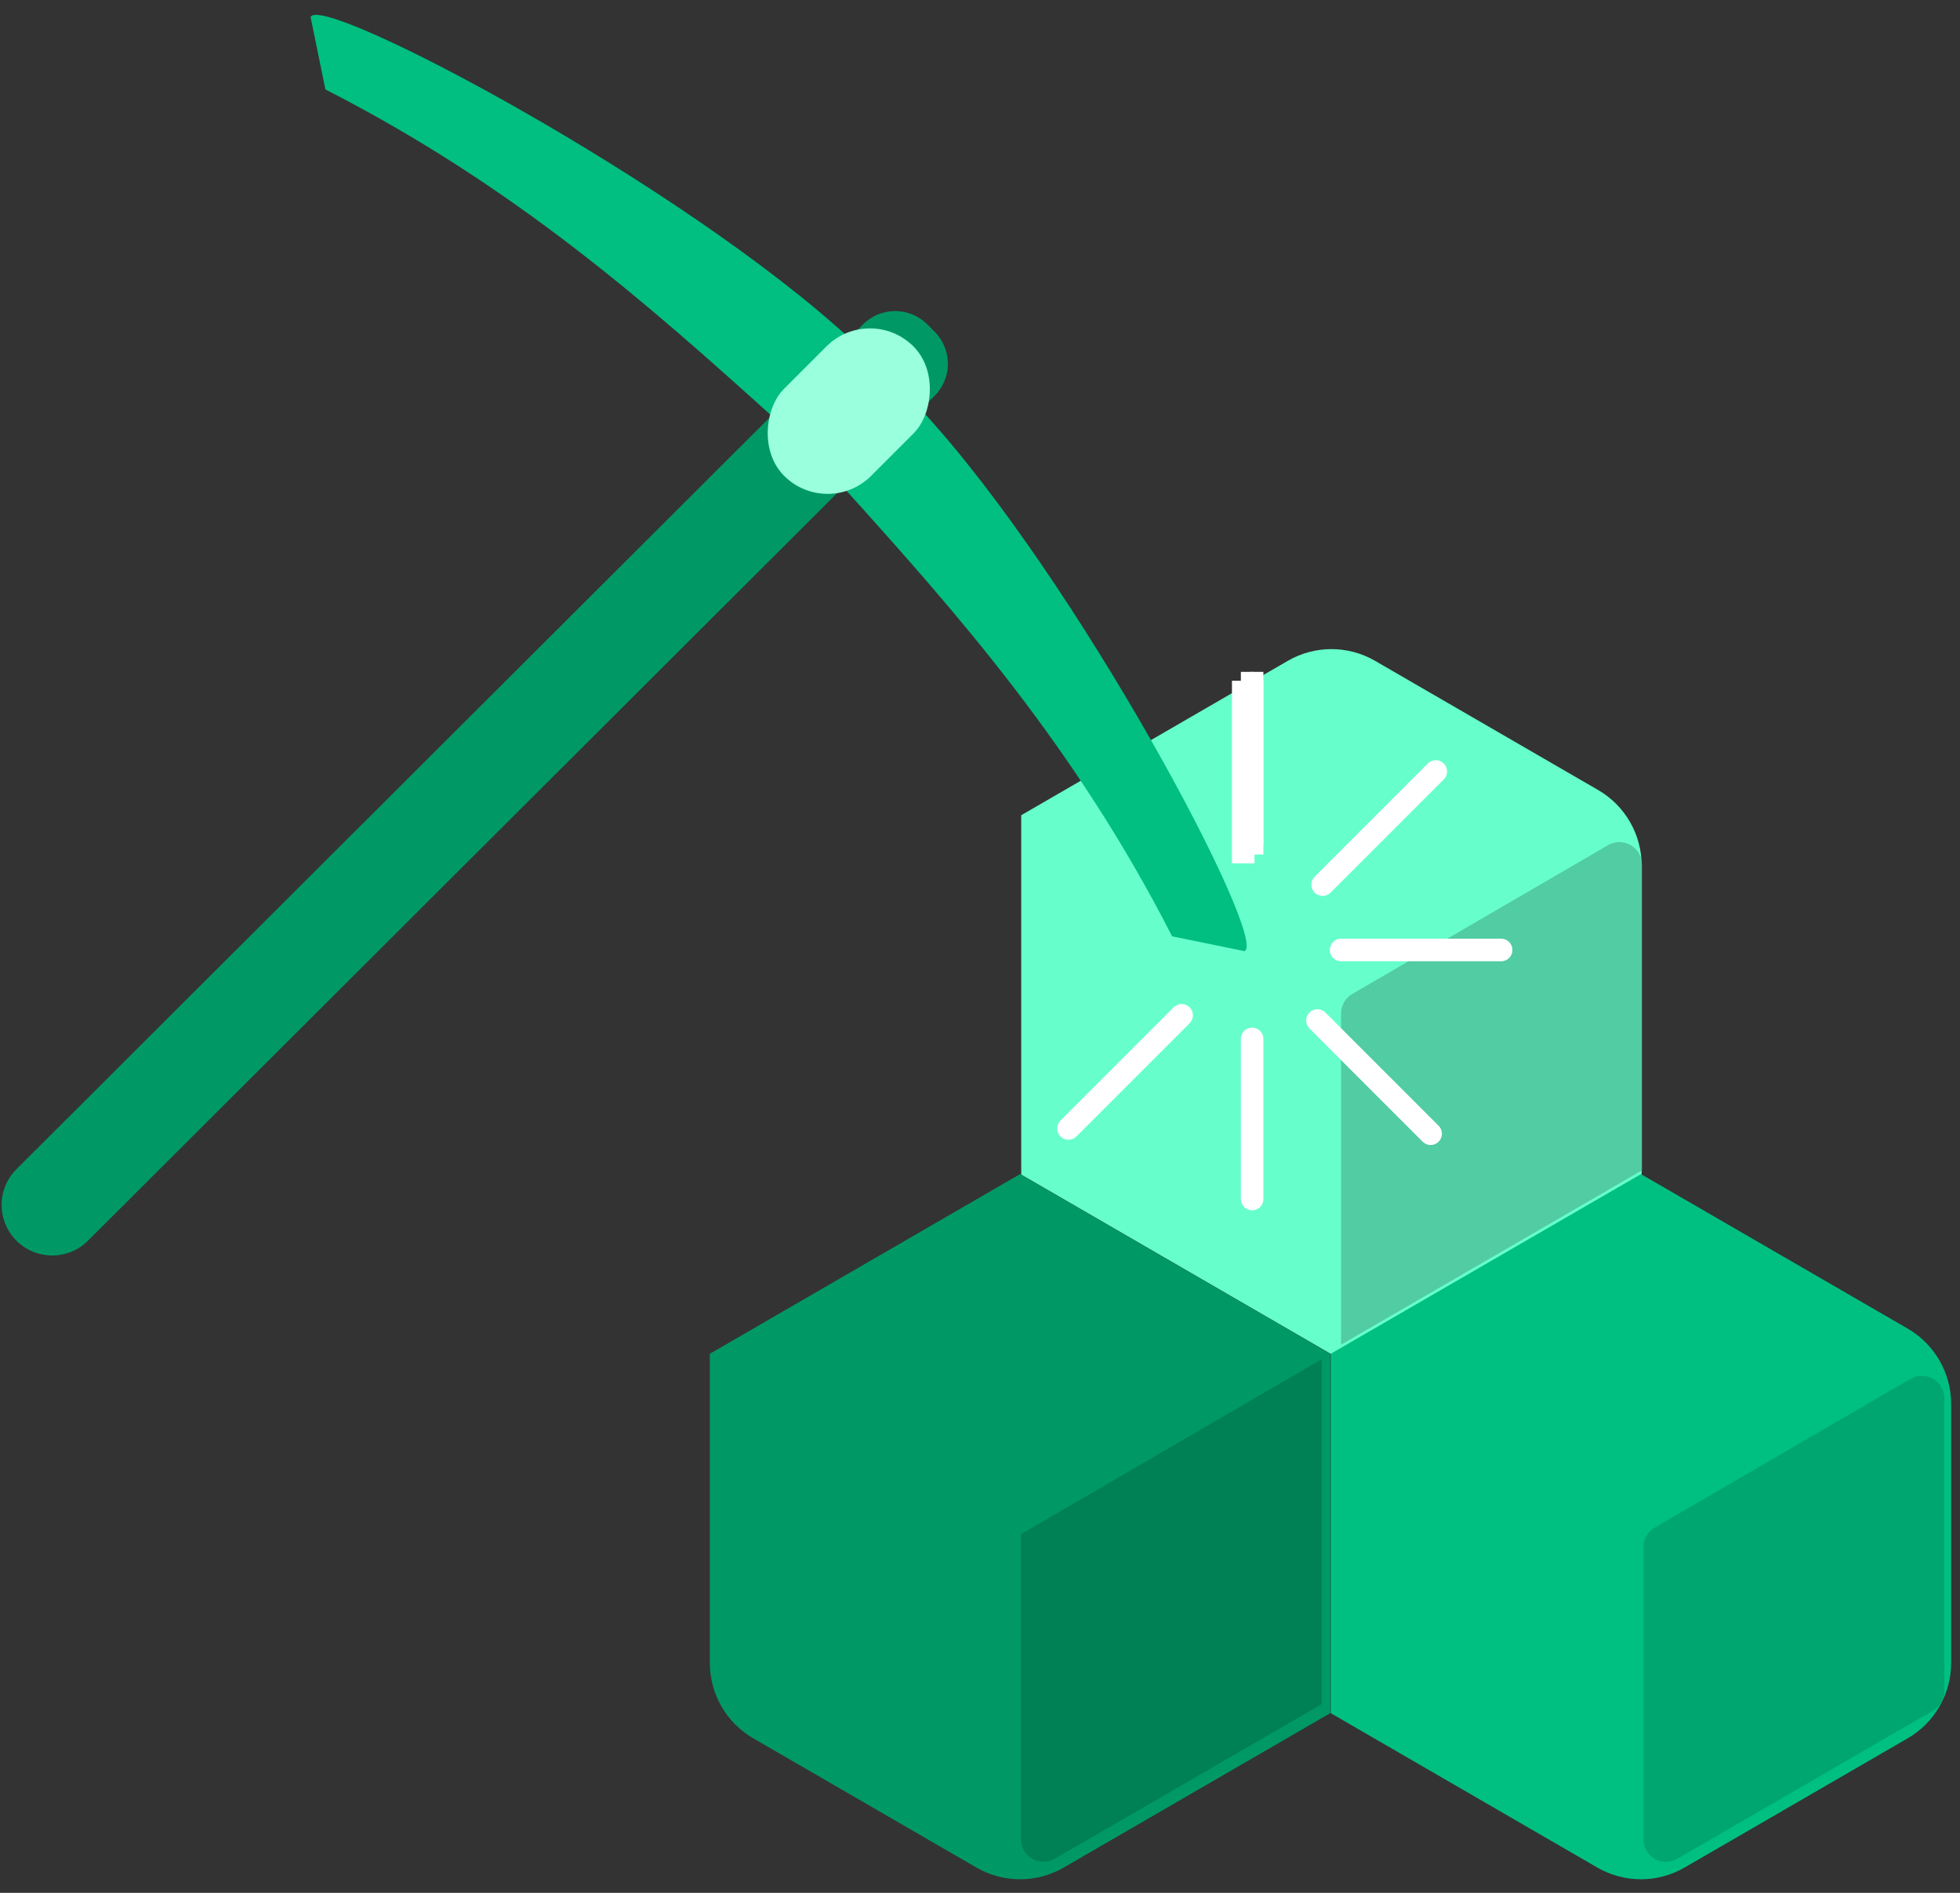 <?xml version="1.0" encoding="UTF-8"?>
<svg width="87px" height="84px" viewBox="0 0 87 84" version="1.1" xmlns="http://www.w3.org/2000/svg" xmlns:xlink="http://www.w3.org/1999/xlink">
    <rect x="0" y="0" width="87" height="84" fill="#333333" stroke="none"/>
    <!-- Generator: Sketch 50.2 (55047) - http://www.bohemiancoding.com/sketch -->
    <title>Group 19</title>
    <desc>Created with Sketch.</desc>
    <defs>
        <path d="M16.152,0.257 L29.922,8.231 L29.922,24.179 L18.09,31.03 C16.892,31.724 15.413,31.724 14.215,31.03 L4.312,25.296 C3.118,24.604 2.383,23.329 2.383,21.95 L2.383,8.231 L16.152,0.257 Z" id="path-1"></path>
        <path d="M16.469,0.473 L28.309,7.33 C29.503,8.021 30.238,9.297 30.238,10.676 L30.238,22.165 C30.238,23.545 29.503,24.82 28.309,25.512 L18.406,31.246 C17.208,31.94 15.73,31.94 14.531,31.246 L2.699,24.395 L2.699,8.447 L16.469,0.473 Z" id="path-3"></path>
    </defs>
    <g id="Page-1" stroke="none" stroke-width="1" fill="none" fill-rule="evenodd">
        <g id="Cryptomining" transform="translate(-157, -31)">
            <g id="Group-19" transform="translate(136, 25)">
                <g id="Group-13" transform="translate(49.737, 33.947)">
                    <g id="hexagons">
                        <g id="Path-10-Copy-2-+-Path-10-Copy-3-Mask" transform="translate(14.211, 0)">
                            <mask id="mask-2" fill="white">
                                <use xlink:href="#path-1"></use>
                            </mask>
                            <use id="Mask" fill="#66FFCC" transform="translate(16.152, 16.205) rotate(-180) translate(-16.152, -16.205) " xlink:href="#path-1"></use>
                        </g>
                        <path d="M16.541,24.157 L30.31,32.131 L30.31,48.079 L18.479,54.93 C17.28,55.625 15.802,55.625 14.603,54.93 L4.7,49.196 C3.506,48.505 2.771,47.229 2.771,45.85 L2.771,32.131 L16.541,24.157 Z" id="Polygon" fill="#009966"></path>
                        <g id="Path-10-Copy-4-+-Path-10-Copy-5-Mask" transform="translate(27.632, 23.684)">
                            <mask id="mask-4" fill="white">
                                <use xlink:href="#path-3"></use>
                            </mask>
                            <use id="Mask" fill="#00C081" xlink:href="#path-3"></use>
                        </g>
                    </g>
                    <path d="M44.708,39.847 L56.063,33.243 C56.54,32.965 57.152,33.127 57.43,33.604 C57.519,33.757 57.565,33.93 57.565,34.107 L57.565,47.1 C57.565,47.457 57.375,47.787 57.067,47.966 L45.712,54.543 C45.234,54.82 44.622,54.657 44.345,54.179 C44.257,54.027 44.211,53.854 44.211,53.678 L44.211,40.712 C44.211,40.356 44.4,40.027 44.708,39.847 Z" id="Path-11-Copy-3" fill="#00A66F"></path>
                    <path d="M31.287,16.163 L42.642,9.558 C43.119,9.281 43.731,9.443 44.009,9.92 C44.098,10.073 44.144,10.246 44.144,10.423 L44.144,23.993 L30.789,31.729 L30.789,17.028 C30.789,16.672 30.979,16.342 31.287,16.163 Z" id="Path-11-Copy-6" fill="#52CCA3"></path>
                    <path d="M16.579,40.137 L29.934,32.368 L29.934,47.677 L18.08,54.543 C17.602,54.82 16.99,54.657 16.714,54.179 C16.625,54.027 16.579,53.854 16.579,53.678 L16.579,40.137 Z" id="Path-11-Copy-4" fill="#008055"></path>
                </g>
                <g id="Group-5">
                    <g id="pickaxe" transform="translate(42.045, 41.197) rotate(-315) translate(-42.045, -41.197) translate(12.44, 12.262)">
                        <path d="M31.595,2.874 C41.9,3.267 59.222,8.626 58.741,9.716 L56.007,11.521 C46.992,8.606 39.138,8.134 31.595,7.749 L31.595,2.874 Z M27.268,2.874 L27.268,7.749 C19.725,8.134 11.87,8.606 2.855,11.521 L0.121,9.716 C-0.36,8.626 16.962,3.267 27.268,2.874 Z" id="Combined-Shape" fill="#00BF80" transform="translate(29.431, 7.197) rotate(-360) translate(-29.431, -7.197) "></path>
                        <path d="M29.122,0.001 L29.573,0.001 C30.688,0.001 31.592,0.905 31.592,2.02 C31.592,2.021 31.592,2.022 31.592,2.023 L31.53,55.1 C31.529,56.34 30.523,57.344 29.283,57.344 L29.283,57.344 C28.045,57.344 27.041,56.341 27.041,55.102 C27.041,55.101 27.041,55.1 27.041,55.1 L27.102,2.018 C27.104,0.904 28.007,0.001 29.122,0.001 Z" id="Rectangle-6" fill="#009966"></path>
                        <rect id="Rectangle-9" fill="#99FFDD" x="26.645" y="1.128" width="5.466" height="8.121" rx="2.733"></rect>
                    </g>
                </g>
                <path d="M76.184,43.816 L76.184,36.711" id="Line-2" stroke="#FFFFFF" stroke-linecap="square"></path>
                <path d="M76.579,43.421 L76.579,36.316" id="Line-2-Copy" stroke="#FFFFFF" stroke-linecap="square"></path>
                <path d="M76.579,43.421 L76.579,36.316" id="Line-2-Copy-2" stroke="#FFFFFF" stroke-linecap="round" stroke-linejoin="bevel"></path>
                <path d="M82.105,46.579 L82.105,39.474" id="Line-2-Copy-3" stroke="#FFFFFF" stroke-linecap="round" stroke-linejoin="bevel" transform="translate(82.5, 43.026) rotate(-315) translate(-82.5, -43.026) "></path>
                <path d="M83.684,52.105 L83.684,45" id="Line-2-Copy-4" stroke="#FFFFFF" stroke-linecap="round" stroke-linejoin="bevel" transform="translate(84.079, 48.553) rotate(-270) translate(-84.079, -48.553) "></path>
                <path d="M81.316,57.632 L81.316,50.526" id="Line-2-Copy-5" stroke="#FFFFFF" stroke-linecap="round" stroke-linejoin="bevel" transform="translate(81.711, 54.079) rotate(-225) translate(-81.711, -54.079) "></path>
                <path d="M75.789,59.211 L75.789,52.105" id="Line-2-Copy-6" stroke="#FFFFFF" stroke-linecap="round" stroke-linejoin="bevel" transform="translate(76.184, 55.658) rotate(-180) translate(-76.184, -55.658) "></path>
                <path d="M70.263,56.842 L70.263,49.737" id="Line-2-Copy-7" stroke="#FFFFFF" stroke-linecap="round" stroke-linejoin="bevel" transform="translate(70.658, 53.289) rotate(-135) translate(-70.658, -53.289) "></path>
            </g>
        </g>
    </g>
</svg>